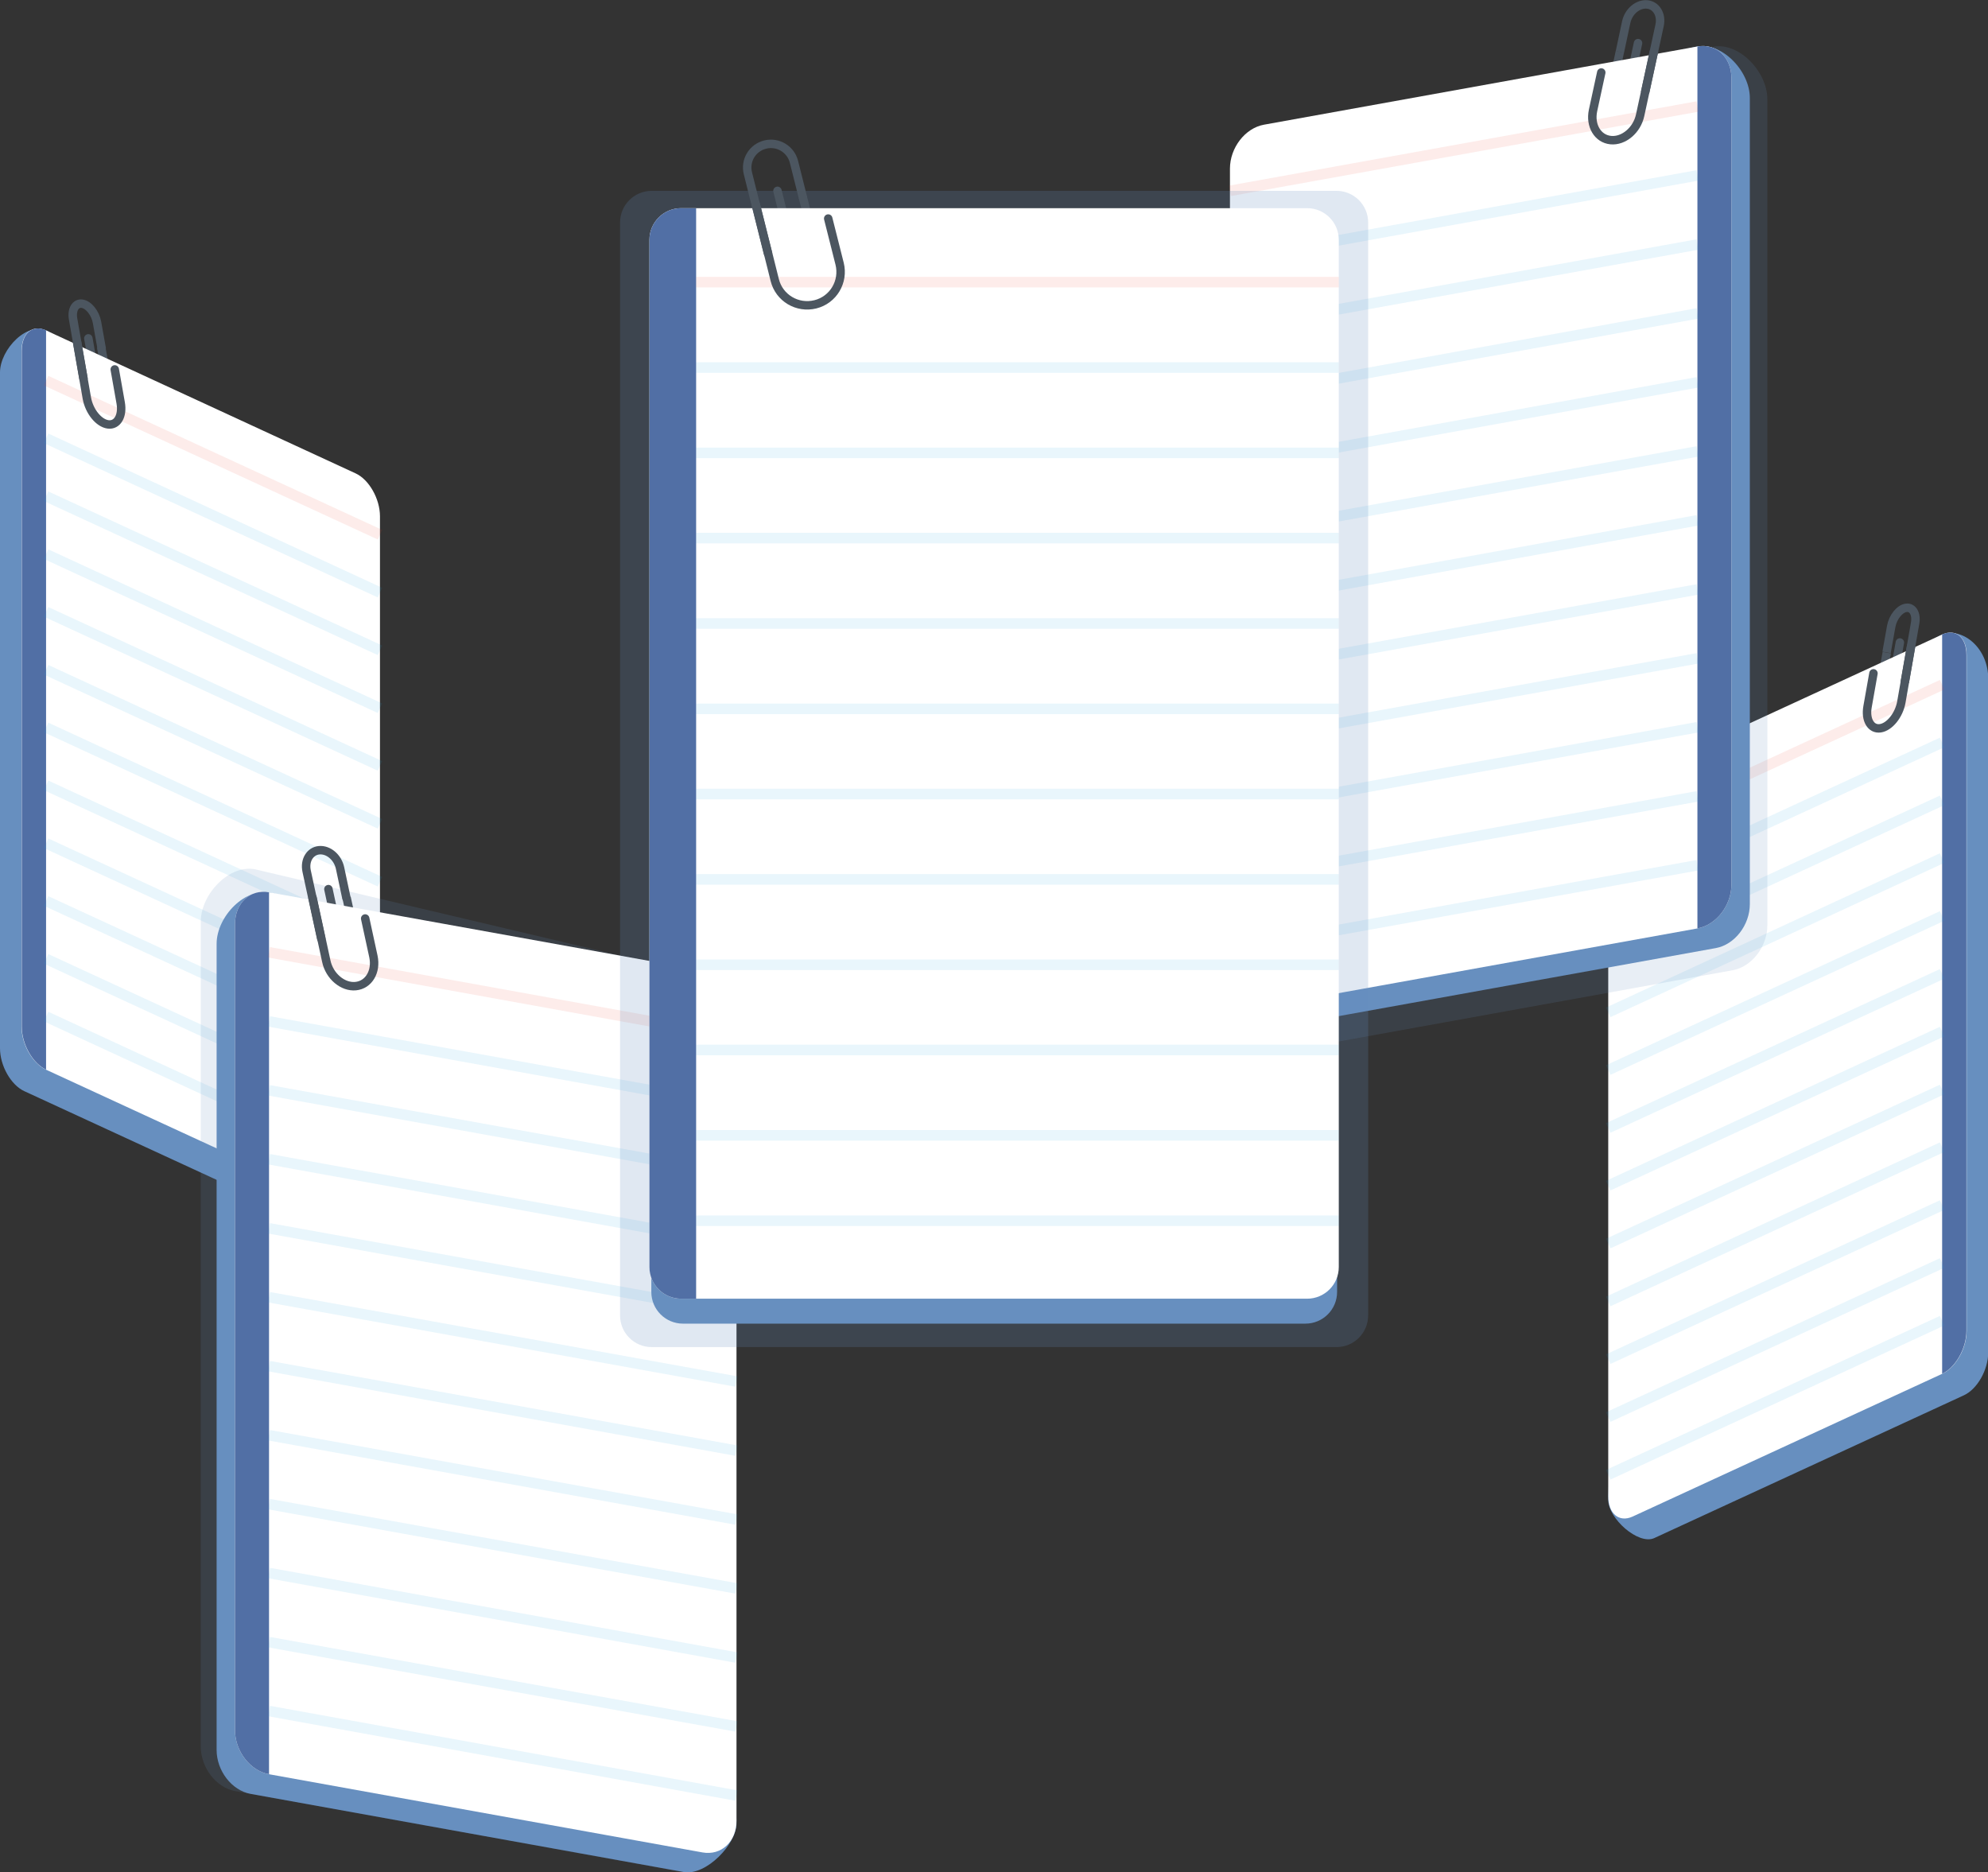 <?xml version="1.0" encoding="utf-8"?>
<!-- Generator: Adobe Illustrator 25.0.0, SVG Export Plug-In . SVG Version: 6.00 Build 0)  -->
<svg version="1.1" id="Layer_1" xmlns="http://www.w3.org/2000/svg" xmlns:xlink="http://www.w3.org/1999/xlink" x="0px" y="0px"
	 viewBox="0 0 940.7 885.9" style="enable-background:new 0 0 940.7 885.9;" xml:space="preserve">
<rect x="0" y="0" width="940.7" height="885.9" fill="#333333" stroke="none"/>
<style type="text/css">
	.st0{fill:#678FBF;}
	.st1{fill:none;stroke:#4C5660;stroke-width:4;stroke-miterlimit:10;}
	.st2{fill:none;stroke:#4C5660;stroke-width:4;stroke-linecap:round;stroke-linejoin:round;}
	.st3{fill:#FFFFFF;}
	.st4{fill:#516FA5;}
	.st5{opacity:0.1;fill:none;stroke:#EF4230;stroke-width:5;stroke-miterlimit:10;enable-background:new    ;}
	.st6{opacity:0.1;fill:none;stroke:#26A6E0;stroke-width:5;stroke-miterlimit:10;enable-background:new    ;}
	.st7{opacity:0.15;fill:#678FBF;enable-background:new    ;}
	.st8{fill:none;stroke:#4C5660;stroke-width:4;stroke-linecap:round;stroke-miterlimit:10;}
	.st9{opacity:0.2;fill:#678FBF;enable-background:new    ;}
</style>
<g id="Group_10">
	<g id="Group_6">
		<path id="Path_33" class="st0" d="M782.7,727.8l146.6-67.6c6.3-2.9,11.5-12,11.5-20.3V320.1c-0.7-15.4-14.3-24.1-23-19.3
			l-135.1,77.3c-6.3,2.9-11.5,12-11.5,20.3L761,709.7C761,718.5,775.2,731.1,782.7,727.8z"/>
		<line id="Line_2" class="st1" x1="892.8" y1="308.8" x2="890.1" y2="323.8"/>
		<path id="Path_34" class="st2" d="M889.6,322.3l-0.6,3.5c-0.4,2.5,0.6,4.3,2.4,4.1l0,0c1.7-0.2,3.5-2.4,3.9-4.9l0.6-3.5L899,304"
			/>
		<path id="Path_35" class="st3" d="M772.5,717.6L919.1,650c6.3-2.9,11.5-12,11.5-20.3V309.9c0-8.3-5.1-12.6-11.5-9.7l-146.6,67.6
			c-6.3,2.9-11.5,12-11.5,20.3v319.8C761,716.2,766.1,720.5,772.5,717.6z"/>
		<path id="Path_36" class="st4" d="M919,650L919,650c6.3-2.9,11.5-12,11.5-20.3V309.9c0-8.3-5.1-12.6-11.5-9.7l0,0V650z"/>
		<g id="Group_4">
			<line id="Line_3" class="st5" x1="919" y1="324" x2="761" y2="396.9"/>
			<line id="Line_4" class="st6" x1="919" y1="351.3" x2="761" y2="424.2"/>
			<line id="Line_5" class="st6" x1="919" y1="378.7" x2="761" y2="451.6"/>
			<line id="Line_6" class="st6" x1="919" y1="406" x2="761" y2="479"/>
			<line id="Line_7" class="st6" x1="919" y1="433.4" x2="761" y2="506.3"/>
			<line id="Line_8" class="st6" x1="919" y1="460.8" x2="761" y2="533.7"/>
			<line id="Line_9" class="st6" x1="919" y1="488.1" x2="761" y2="561"/>
			<line id="Line_10" class="st6" x1="919" y1="515.5" x2="761" y2="588.4"/>
			<line id="Line_11" class="st6" x1="919" y1="542.8" x2="761" y2="615.8"/>
			<line id="Line_12" class="st6" x1="919" y1="570.2" x2="761" y2="643.1"/>
			<line id="Line_13" class="st6" x1="919" y1="597.6" x2="761" y2="670.5"/>
			<line id="Line_14" class="st6" x1="919" y1="624.9" x2="761" y2="697.8"/>
		</g>
		<g id="Group_5">
			<path id="Path_38" class="st1" d="M901.3,322.9l4.9-28c0.8-4.4-1.1-7.7-4.2-7.3l0,0c-3.1,0.4-6.3,4.4-7.1,8.8l-2.2,12.3"/>
			<path id="Path_39" class="st2" d="M904.3,305.9l-4.6,26.3c-1.1,6.2-5.6,11.8-10,12.4l0,0c-4.4,0.6-7.1-4-6-10.2l2.8-15.8"/>
		</g>
	</g>
	<g id="Group_9">
		<path id="Path_40" class="st0" d="M158.1,583.9L11.5,516.3C5.2,513.4,0,504.3,0,496V176.2c0-10.9,13.2-24.9,23-19.3l135.1,77.3
			c6.3,2.9,11.5,12,11.5,20.3l5.8,314.9C175.4,577.6,165.6,587.2,158.1,583.9z"/>
		<line id="Line_15" class="st2" x1="48" y1="164.9" x2="50.7" y2="179.9"/>
		<path id="Path_41" class="st2" d="M51.2,178.4l0.6,3.5c0.4,2.5-0.6,4.3-2.4,4.1l0,0c-1.7-0.2-3.5-2.4-3.9-4.9l-0.6-3.5l-3.1-17.5"
			/>
		<path id="Path_42" class="st3" d="M168.3,573.7L21.7,506.1c-6.3-2.9-11.5-12-11.5-20.3V166c0-8.3,5.1-12.6,11.5-9.7L168.3,224
			c6.3,2.9,11.5,12,11.5,20.3V564C179.8,572.3,174.7,576.6,168.3,573.7z"/>
		<path id="Path_43" class="st4" d="M21.8,506.1L21.8,506.1c-6.3-2.9-11.5-12-11.5-20.3V166c0-8.3,5.1-12.6,11.5-9.7l0,0V506.1z"/>
		<g id="Group_7">
			<line id="Line_16" class="st5" x1="21.8" y1="180.1" x2="179.8" y2="253"/>
			<line id="Line_17" class="st6" x1="21.8" y1="207.4" x2="179.8" y2="280.4"/>
			<line id="Line_18" class="st6" x1="21.8" y1="234.8" x2="179.8" y2="307.7"/>
			<line id="Line_19" class="st6" x1="21.8" y1="262.2" x2="179.8" y2="335.1"/>
			<line id="Line_20" class="st6" x1="21.8" y1="289.5" x2="179.8" y2="362.4"/>
			<line id="Line_21" class="st6" x1="21.8" y1="316.9" x2="179.8" y2="389.8"/>
			<line id="Line_22" class="st6" x1="21.8" y1="344.2" x2="179.8" y2="417.2"/>
			<line id="Line_23" class="st6" x1="21.8" y1="371.6" x2="179.8" y2="444.5"/>
			<line id="Line_24" class="st6" x1="21.8" y1="399" x2="179.8" y2="471.9"/>
			<line id="Line_25" class="st6" x1="21.8" y1="426.3" x2="179.8" y2="499.2"/>
			<line id="Line_26" class="st6" x1="21.8" y1="453.7" x2="179.8" y2="526.6"/>
			<line id="Line_27" class="st6" x1="21.8" y1="481" x2="179.8" y2="554"/>
		</g>
		<g id="Group_8">
			<path id="Path_45" class="st2" d="M39.5,179l-4.9-28c-0.8-4.4,1.1-7.7,4.2-7.3l0,0c3.1,0.4,6.3,4.4,7.1,8.8l2.2,12.3"/>
			<path id="Path_46" class="st2" d="M36.5,162.1l4.6,26.3c1.1,6.2,5.6,11.8,10,12.4l0,0c4.4,0.6,7.1-4,6-10.2l-2.8-15.8"/>
		</g>
	</g>
</g>
<path id="Path_47" class="st0" d="M606.8,485.6l205.1-37c8.9-1.6,16.1-10.9,16.1-20.8V46.3c0-12.9-13.7-27.1-25.9-24.1L606.8,68.4
	c-8.9,1.6-16.1,10.9-16.1,20.8L582,462.5C582,472.4,596.3,487.3,606.8,485.6z"/>
<path id="Path_48" class="st7" d="M609.6,497.1l210.2-38c9.1-1.6,16.5-11.2,16.5-21.3V47c0-13.3-14-27.8-26.5-24.7L609.6,69.6
	c-9.1,1.6-16.5,11.2-16.5,21.3l-9,382.6C584.2,483.5,598.9,498.8,609.6,497.1z"/>
<line id="Line_28" class="st1" x1="766.5" y1="24.5" x2="762.8" y2="41.6"/>
<path id="Path_49" class="st8" d="M762,39.6l-0.9,4c-0.6,2.8,0.9,5.3,3.3,5.5l0,0c2.4,0.2,4.9-1.9,5.5-4.7l0.9-4l4.3-20"/>
<path id="Path_50" class="st3" d="M598.1,476.3l205.1-37c8.9-1.6,16.1-10.9,16.1-20.8V37c0-9.9-7.2-16.6-16.1-15L598.1,59
	c-8.9,1.6-16.1,10.9-16.1,20.8v381.5C582,471.2,589.2,477.9,598.1,476.3z"/>
<path id="Path_51" class="st4" d="M803.2,439.3L803.2,439.3c8.9-1.6,16.1-10.9,16.1-20.8V37c0-9.9-7.2-16.6-16.1-15l0,0V439.3z"/>
<g id="Group_11">
	<line id="Line_29" class="st5" x1="803.2" y1="50.4" x2="582" y2="90.3"/>
	<line id="Line_30" class="st6" x1="803.2" y1="83" x2="582" y2="123"/>
	<line id="Line_31" class="st6" x1="803.2" y1="115.7" x2="582" y2="155.6"/>
	<line id="Line_32" class="st6" x1="803.2" y1="148.3" x2="582" y2="188.3"/>
	<line id="Line_33" class="st6" x1="803.2" y1="180.9" x2="582" y2="220.9"/>
	<line id="Line_34" class="st6" x1="803.2" y1="213.6" x2="582" y2="253.5"/>
	<line id="Line_35" class="st6" x1="803.2" y1="246.2" x2="582" y2="286.2"/>
	<line id="Line_36" class="st6" x1="803.2" y1="278.9" x2="582" y2="318.8"/>
	<line id="Line_37" class="st6" x1="803.2" y1="311.5" x2="582" y2="351.4"/>
	<line id="Line_38" class="st6" x1="803.2" y1="344.1" x2="582" y2="384.1"/>
	<line id="Line_39" class="st6" x1="803.2" y1="376.8" x2="582" y2="416.7"/>
	<line id="Line_40" class="st6" x1="803.2" y1="409.4" x2="582" y2="449.3"/>
</g>
<g id="Group_12">
	<path id="Path_53" class="st1" d="M778.4,43.9l6.9-31.9c1.1-5.1-1.6-9.5-5.9-9.9l0,0c-4.4-0.4-8.8,3.3-9.9,8.4l-3,14.1"/>
	<path id="Path_54" class="st8" d="M782.6,24.5l-6.5,30c-1.5,7.1-7.8,12.4-13.9,11.8l0,0c-6.2-0.6-9.9-6.9-8.4-14l3.9-18"/>
</g>
<path id="Path_55" class="st0" d="M323.7,885.8l-205.1-37c-8.9-1.6-16.1-10.9-16.1-20.8V446.6c0-13,13.7-27.1,25.9-24.1l195.3,46.2
	c8.9,1.6,16.1,10.9,16.1,20.8l8.7,373.3C348.5,872.6,334.2,887.5,323.7,885.8z"/>
<path id="Path_56" class="st7" d="M321.2,885.4l-209.8-37.9c-9.1-1.6-16.4-11.1-16.4-21.2V436.1c0-13.2,14-27.8,26.5-24.6
	l199.8,47.2c9.1,1.6,16.4,11.1,16.4,21.2l8.9,381.9C346.6,871.9,331.9,887.2,321.2,885.4z"/>
<line id="Line_41" class="st1" x1="164" y1="424.7" x2="167.7" y2="441.8"/>
<path id="Path_57" class="st2" d="M168.5,439.9l0.9,4c0.6,2.8-0.9,5.3-3.3,5.5l0,0c-2.4,0.2-4.9-1.9-5.5-4.7l-0.9-4l-4.3-20"/>
<path id="Path_58" class="st3" d="M332.4,876.5l-205.1-37c-8.9-1.6-16.1-10.9-16.1-20.8V437.2c0-9.9,7.2-16.6,16.1-15l205.1,37
	c8.9,1.6,16.1,10.9,16.1,20.8v381.5C348.5,871.4,341.3,878.1,332.4,876.5z"/>
<path id="Path_59" class="st4" d="M127.3,839.5L127.3,839.5c-8.9-1.6-16.1-10.9-16.1-20.8V437.2c0-9.9,7.2-16.6,16.1-15l0,0V839.5z"
	/>
<g id="Group_14">
	<line id="Line_42" class="st5" x1="127.3" y1="450.6" x2="348.5" y2="490.6"/>
	<line id="Line_43" class="st6" x1="127.3" y1="483.3" x2="348.5" y2="523.2"/>
	<line id="Line_44" class="st6" x1="127.3" y1="515.9" x2="348.5" y2="555.8"/>
	<line id="Line_45" class="st6" x1="127.3" y1="548.5" x2="348.5" y2="588.5"/>
	<line id="Line_46" class="st6" x1="127.3" y1="581.2" x2="348.5" y2="621.1"/>
	<line id="Line_47" class="st6" x1="127.3" y1="613.8" x2="348.5" y2="653.7"/>
	<line id="Line_48" class="st6" x1="127.3" y1="646.4" x2="348.5" y2="686.4"/>
	<line id="Line_49" class="st6" x1="127.3" y1="679.1" x2="348.5" y2="719"/>
	<line id="Line_50" class="st6" x1="127.3" y1="711.7" x2="348.5" y2="751.6"/>
	<line id="Line_51" class="st6" x1="127.3" y1="744.3" x2="348.5" y2="784.3"/>
	<line id="Line_52" class="st6" x1="127.3" y1="777" x2="348.5" y2="816.9"/>
	<line id="Line_53" class="st6" x1="127.3" y1="809.6" x2="348.5" y2="849.6"/>
</g>
<g id="Group_15">
	<path id="Path_61" class="st2" d="M152,444.1l-6.9-31.9c-1.1-5.1,1.6-9.5,5.9-9.9l0,0c4.4-0.4,8.8,3.3,9.9,8.4l3,14.1"/>
	<path id="Path_62" class="st2" d="M147.9,424.8l6.5,30c1.5,7.1,7.8,12.4,13.9,11.8l0,0c6.2-0.6,9.9-6.9,8.4-14l-3.9-18"/>
</g>
<g id="Group_20">
	<path id="Rectangle_3" class="st9" d="M308.4,90.3h324c8.3,0,15,6.7,15,15v517.1c0,8.3-6.7,15-15,15h-324c-8.3,0-15-6.7-15-15
		V105.3C293.4,97,300.1,90.3,308.4,90.3z"/>
	<path id="Rectangle_4" class="st0" d="M323.2,110.3h294.5c8.3,0,15,6.7,15,15v486c0,8.3-6.7,15-15,15H323.2c-8.3,0-15-6.7-15-15
		v-486C308.2,117,314.9,110.3,323.2,110.3z"/>
	<line id="Line_54" class="st1" x1="379.9" y1="93.3" x2="385" y2="113.6"/>
	<path id="Path_63" class="st2" d="M386,111l1.2,4.8c0.8,3.4-1.2,6.8-4.6,7.6l0,0l0,0c-3.4,0.8-6.8-1.2-7.6-4.6l-1.2-4.8l-5.9-23.7"
		/>
	<path id="Rectangle_5" class="st3" d="M322.3,98.5h296.2c8.3,0,15,6.7,15,15v486c0,8.3-6.7,15-15,15H322.3c-8.3,0-15-6.7-15-15
		v-486C307.3,105.2,314,98.5,322.3,98.5z"/>
	<path id="Rectangle_6" class="st4" d="M322.3,98.5h7.1l0,0v516l0,0h-7.1c-8.3,0-15-6.7-15-15v-486C307.3,105.2,314,98.5,322.3,98.5
		z"/>
	<g id="Group_18">
		<line id="Line_55" class="st5" x1="329.4" y1="133.5" x2="633.5" y2="133.5"/>
		<line id="Line_56" class="st6" x1="329.4" y1="173.9" x2="633.5" y2="173.9"/>
		<line id="Line_57" class="st6" x1="329.4" y1="214.3" x2="633.5" y2="214.3"/>
		<line id="Line_58" class="st6" x1="329.4" y1="254.6" x2="633.5" y2="254.6"/>
		<line id="Line_59" class="st6" x1="329.4" y1="295" x2="633.5" y2="295"/>
		<line id="Line_60" class="st6" x1="329.4" y1="335.4" x2="633.5" y2="335.4"/>
		<line id="Line_61" class="st6" x1="329.4" y1="375.7" x2="633.5" y2="375.7"/>
		<line id="Line_62" class="st6" x1="329.4" y1="416.1" x2="633.5" y2="416.1"/>
		<line id="Line_63" class="st6" x1="329.4" y1="456.5" x2="633.5" y2="456.5"/>
		<line id="Line_64" class="st6" x1="329.4" y1="496.8" x2="633.5" y2="496.8"/>
		<line id="Line_65" class="st6" x1="329.4" y1="537.2" x2="633.5" y2="537.2"/>
		<line id="Line_66" class="st6" x1="329.4" y1="577.6" x2="633.5" y2="577.6"/>
	</g>
	<g id="Group_19">
		<path id="Path_65" class="st2" d="M363.4,119.9L353.9,82c-1.5-6,2.1-12.1,8.2-13.6l0,0l0,0c6-1.5,12.1,2.2,13.6,8.2l4.2,16.7"/>
		<path id="Path_66" class="st2" d="M357.7,96.9l8.9,35.6c2.1,8.5,10.7,13.6,19.2,11.5l0,0c8.5-2.1,13.6-10.7,11.5-19.2l-5.4-21.4"
			/>
	</g>
</g>
</svg>
